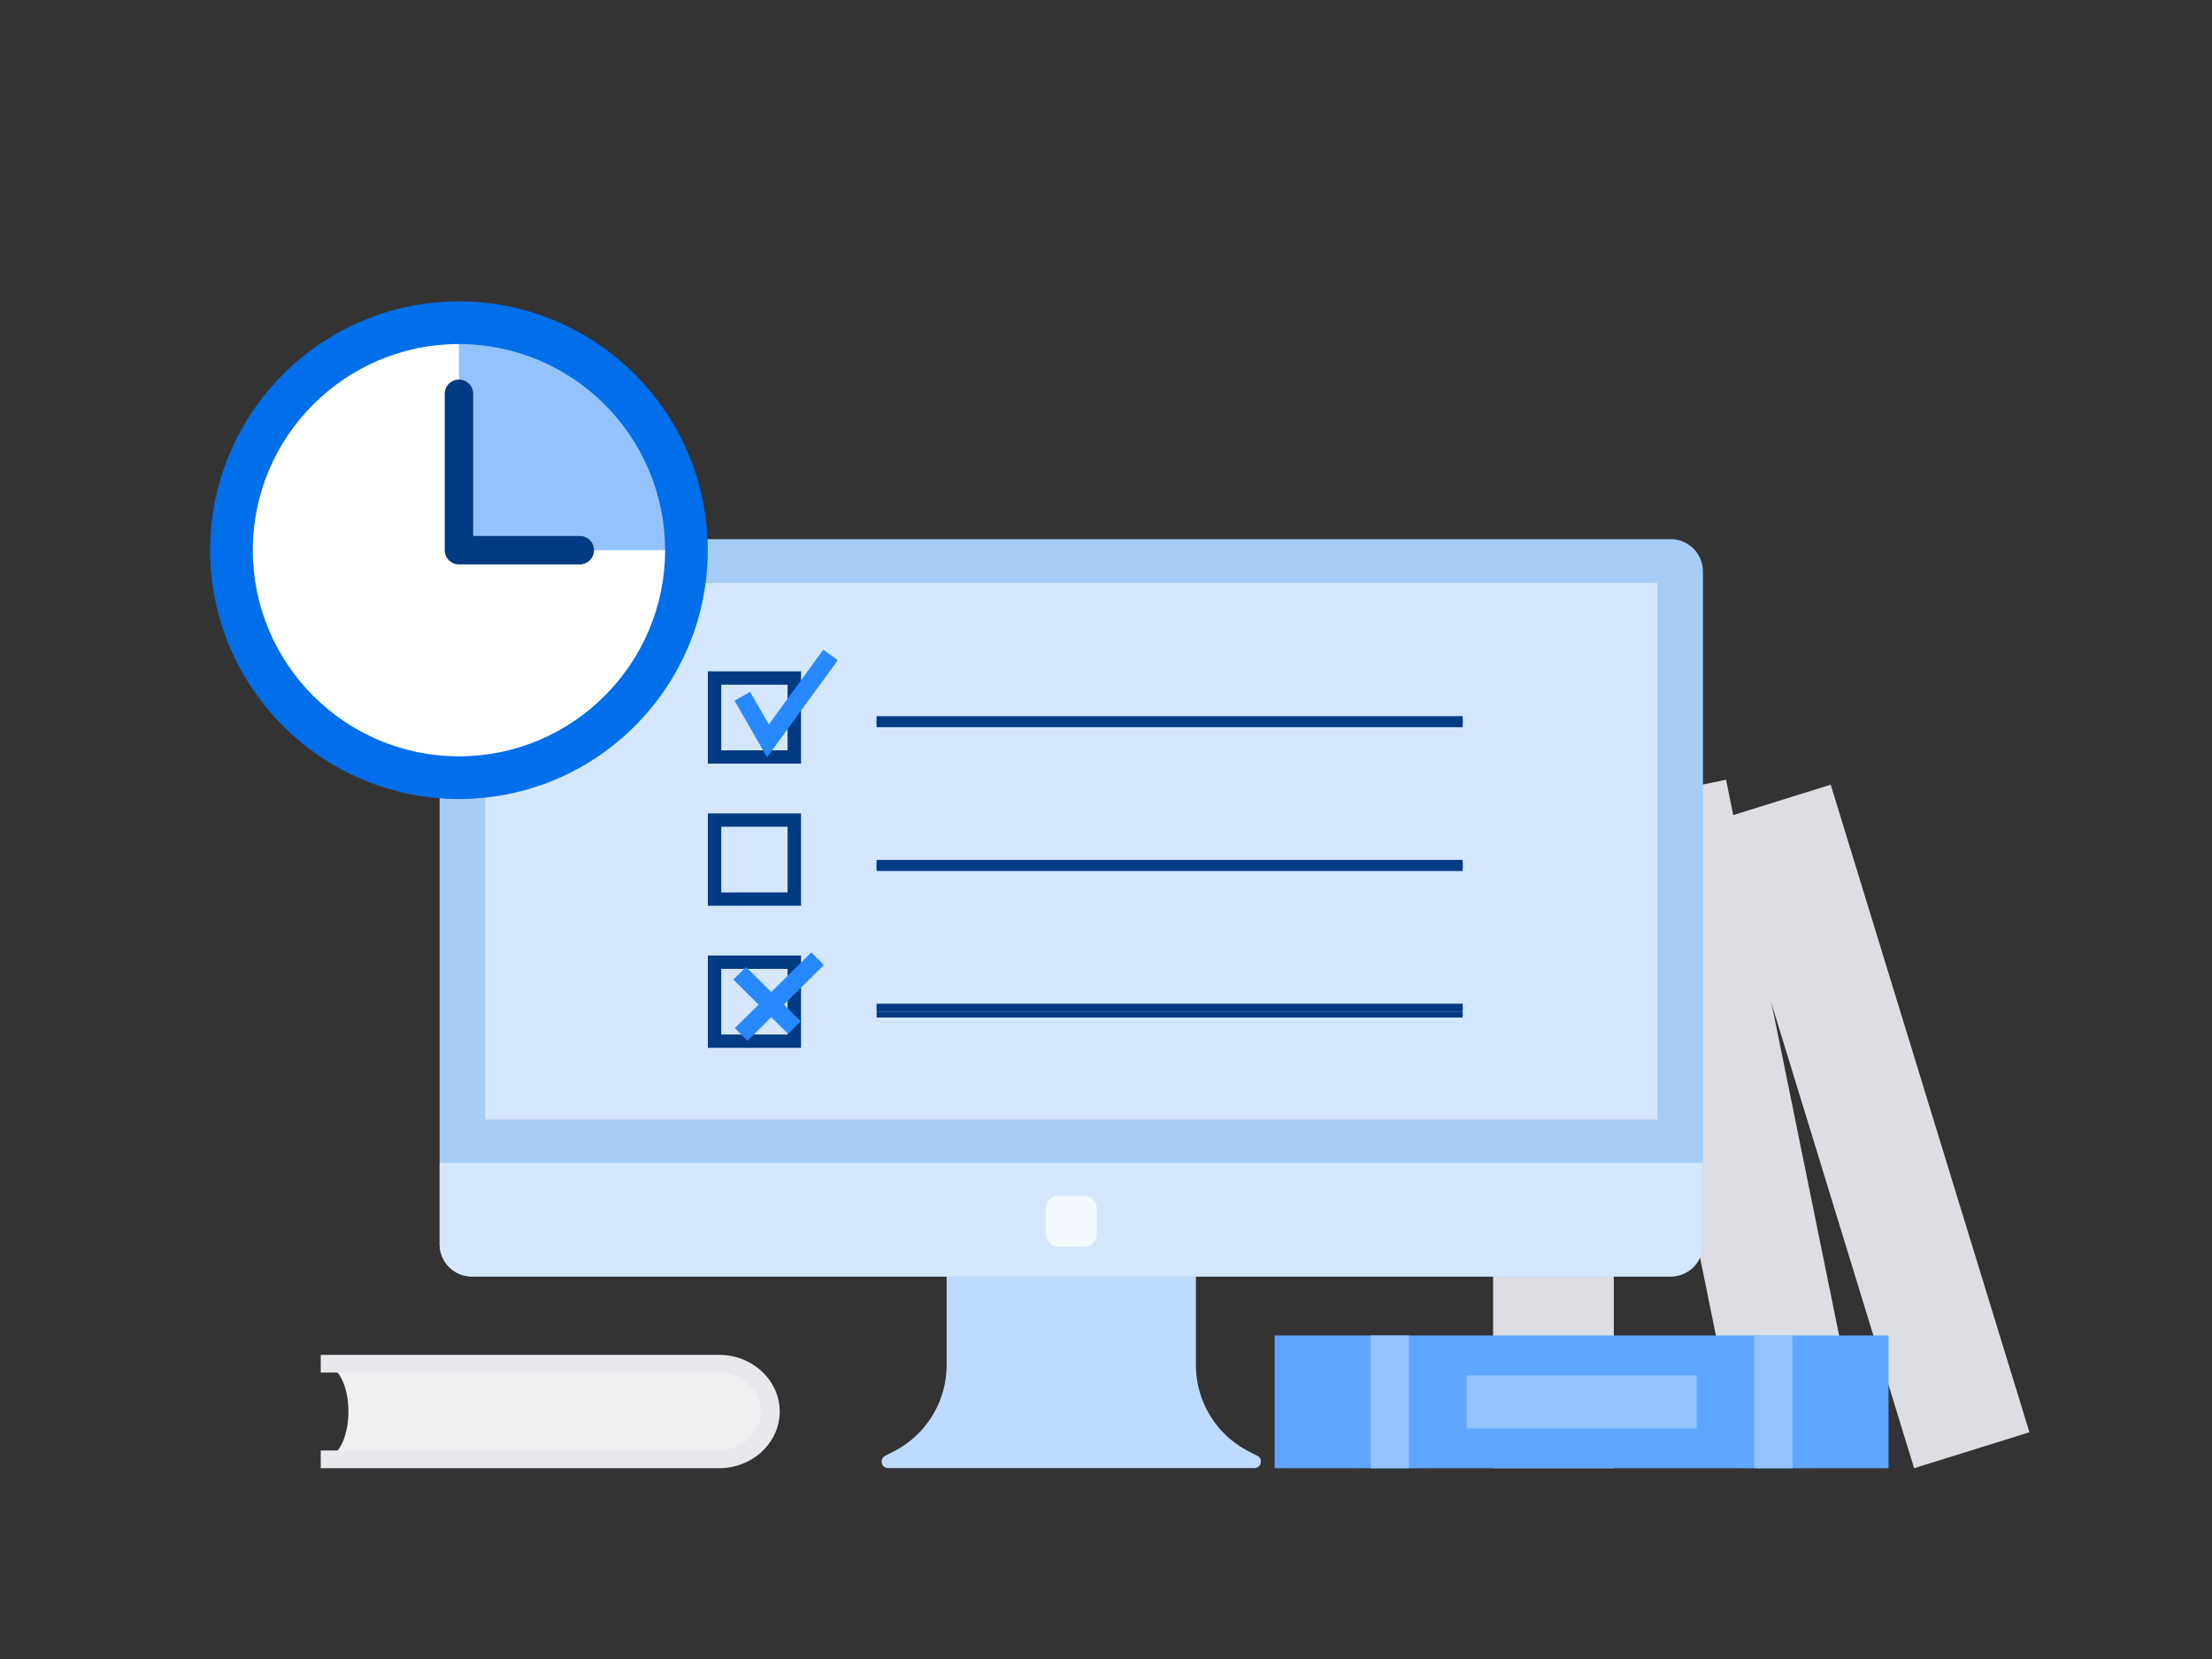 <svg xmlns="http://www.w3.org/2000/svg" viewBox="0 0 800 600" width="800" height="600"><rect x="0" y="0" width="800" height="600" fill="#333333" stroke="none"/><g transform="translate(540.0 282.0) rotate(0.0 97.0 124.5) scale(3.118 3.143)"><svg width="62.213" height="79.222" viewBox="0 0 62.213 79.222"><g fill="#dddee3"><path d="M0 1.222h14v78H0z"/><path d="M13.306 2.814 27.02.001l15.67 76.41-13.714 2.812z"/><path d="M25.786 4.708 39.16.571l23.049 74.514-13.374 4.137z"/></g></svg></g><g transform="translate(159.0 195.0) rotate(0.0 228.5 168.0) scale(1.399 1.402)"><svg width="326.579" height="239.614" viewBox="0 0 326.579 239.614"><path d="m211.401 236.459-2.215-1.128a25.026 25.026 0 0 1-13.672-22.302v-77.521h-64.45v77.521a25.026 25.026 0 0 1-13.672 22.302l-2.215 1.128c-1.563.796-.997 3.155.757 3.155h94.71c1.754 0 2.321-2.36.757-3.155z" fill="#bedbff"/><path d="M318.237 0H8.342A8.342 8.342 0 0 0 0 8.342v173.514a8.342 8.342 0 0 0 8.342 8.342h309.895a8.342 8.342 0 0 0 8.342-8.342V8.342A8.342 8.342 0 0 0 318.237 0z" fill="#a6ccf8"/><path d="M326.579 160.889H0v20.967a8.342 8.342 0 0 0 8.342 8.342h309.895a8.342 8.342 0 0 0 8.342-8.342zM11.761 11.29h303.057v138.45H11.761z" fill="#d4e7ff"/><path d="M166.539 182.551h-6.499a3.347 3.347 0 0 1-3.337-3.337v-6.499a3.347 3.347 0 0 1 3.337-3.337h6.499a3.347 3.347 0 0 1 3.337 3.337v6.499a3.347 3.347 0 0 1-3.337 3.337z" fill="#f4f9ff"/></svg></g><g transform="translate(422.0 154.0) rotate(90 1.0 106.0) scale(2.0 1.472)"><svg width="1" height="143.992" viewBox="0 0 1 143.992"><path d="M0 0h1v143.992H0z" fill="#013B84"/></svg></g><g transform="translate(422.0 206.0) rotate(90 1.0 106.0) scale(2.0 1.472)"><svg width="1" height="143.992" viewBox="0 0 1 143.992"><path d="M0 0h1v143.992H0z" fill="#013B84"/></svg></g><g transform="translate(422.0 258.0) rotate(90 1.0 106.0) scale(2.0 1.472)"><svg width="1" height="143.992" viewBox="0 0 1 143.992"><path d="M0 0h1v143.992H0z" fill="#013B84"/></svg></g><g transform="translate(422.0 155.0) rotate(90 1.0 106.0) scale(2.0 1.472)"><svg width="1" height="143.992" viewBox="0 0 1 143.992"><path d="M0 0h1v143.992H0z" fill="#013B84"/></svg></g><g transform="translate(422.0 207.0) rotate(90 1.0 106.0) scale(2.0 1.472)"><svg width="1" height="143.992" viewBox="0 0 1 143.992"><path d="M0 0h1v143.992H0z" fill="#013B84"/></svg></g><g transform="translate(422.0 259.0) rotate(90 1.0 106.0) scale(2.0 1.472)"><svg width="1" height="143.992" viewBox="0 0 1 143.992"><path d="M0 0h1v143.992H0z" fill="#013B84"/></svg></g><g transform="translate(422.0 156.0) rotate(90 1.0 106.0) scale(2.0 1.472)"><svg width="1" height="143.992" viewBox="0 0 1 143.992"><path d="M0 0h1v143.992H0z" fill="#013B84"/></svg></g><g transform="translate(422.0 208.0) rotate(90 1.0 106.0) scale(2.0 1.472)"><svg width="1" height="143.992" viewBox="0 0 1 143.992"><path d="M0 0h1v143.992H0z" fill="#013B84"/></svg></g><g transform="translate(422.0 261.0) rotate(90 1.0 106.0) scale(2.0 1.472)"><svg width="1" height="143.992" viewBox="0 0 1 143.992"><path d="M0 0h1v143.992H0z" fill="#013B84"/></svg></g><g transform="translate(461.0 483.0) rotate(0.0 111.0 24.0) scale(3.965 3.713)"><svg width="55.993" height="12.928" viewBox="0 0 55.993 12.928"><path d="M0 0h55.993v12.928H0z" fill="#5ea6ff"/><g fill="#93c3ff"><path d="M8.749 0h3.5v12.928h-3.5zm34.996 0h3.5v12.928h-3.5zM17.498 3.878h20.997v5.171H17.498z"/></g></svg></g><g transform="translate(76.0 109.0) rotate(0.0 90.0 90.0) scale(2.571 2.571)"><svg width="70" height="70" viewBox="0 0 70 70"><circle cx="35" cy="35" fill="#fff" r="32"/><path d="M35 3v32h32C67 17.3 52.7 3 35 3z" fill="#93c3ff"/><path d="M35 70C15.701 70 0 54.299 0 35S15.701 0 35 0s35 15.701 35 35-15.701 35-35 35zm0-64C19.009 6 6 19.01 6 35s13.009 29 29 29 29-13.01 29-29S50.991 6 35 6z" fill="#016eea"/><path d="M52 37H35a2 2 0 0 1-2-2V13a2 2 0 0 1 4 0v20h15a2 2 0 0 1 0 4z" fill="#013b84"/></svg></g><g transform="translate(256.0 235.0) rotate(0.0 23.5 72.0) scale(1.621 1.606)"><svg width="29" height="89.646" viewBox="0 0 29 89.646"><path d="M20.792 25.646H0V4.855h20.792zM3 22.646h14.792V7.855H3z" fill="#013B84"/><path d="M13.221 24.19 5.953 11.471l3.473-1.985 4.188 7.329L25.757 0 29 2.342z" fill="#2888ff"/><path d="M20.792 57.646H0V36.855h20.792zM3 54.646h14.792V39.855H3zm17.792 35H0V68.855h20.792zM3 86.646h14.792V71.855H3z" fill="#013B84"/><g fill="#2888ff"><path d="M8.515 71.44 20.73 83.655l-2.83 2.828L5.687 74.27z"/><path d="m23.067 68.161 2.828 2.828L8.844 88.041l-2.829-2.828z"/></g></svg></g><g transform="translate(116.0 490.0) rotate(0.0 83.0 20.5) scale(2.585 2.414)"><svg width="64.211" height="16.982" viewBox="0 0 64.211 16.982"><path d="M55.721 15.655H0c5.165 0 5.165-14.328 0-14.328h55.721a7.165 7.165 0 0 1 0 14.328z" fill="#eff0f2"/><path d="M55.721 16.982H0v-2.653h55.721a5.844 5.844 0 0 0 5.837-5.838 5.844 5.844 0 0 0-5.837-5.837H0V0h55.721c4.682 0 8.491 3.809 8.491 8.491s-3.81 8.491-8.491 8.491z" fill="#e8e9ec"/></svg></g></svg>
